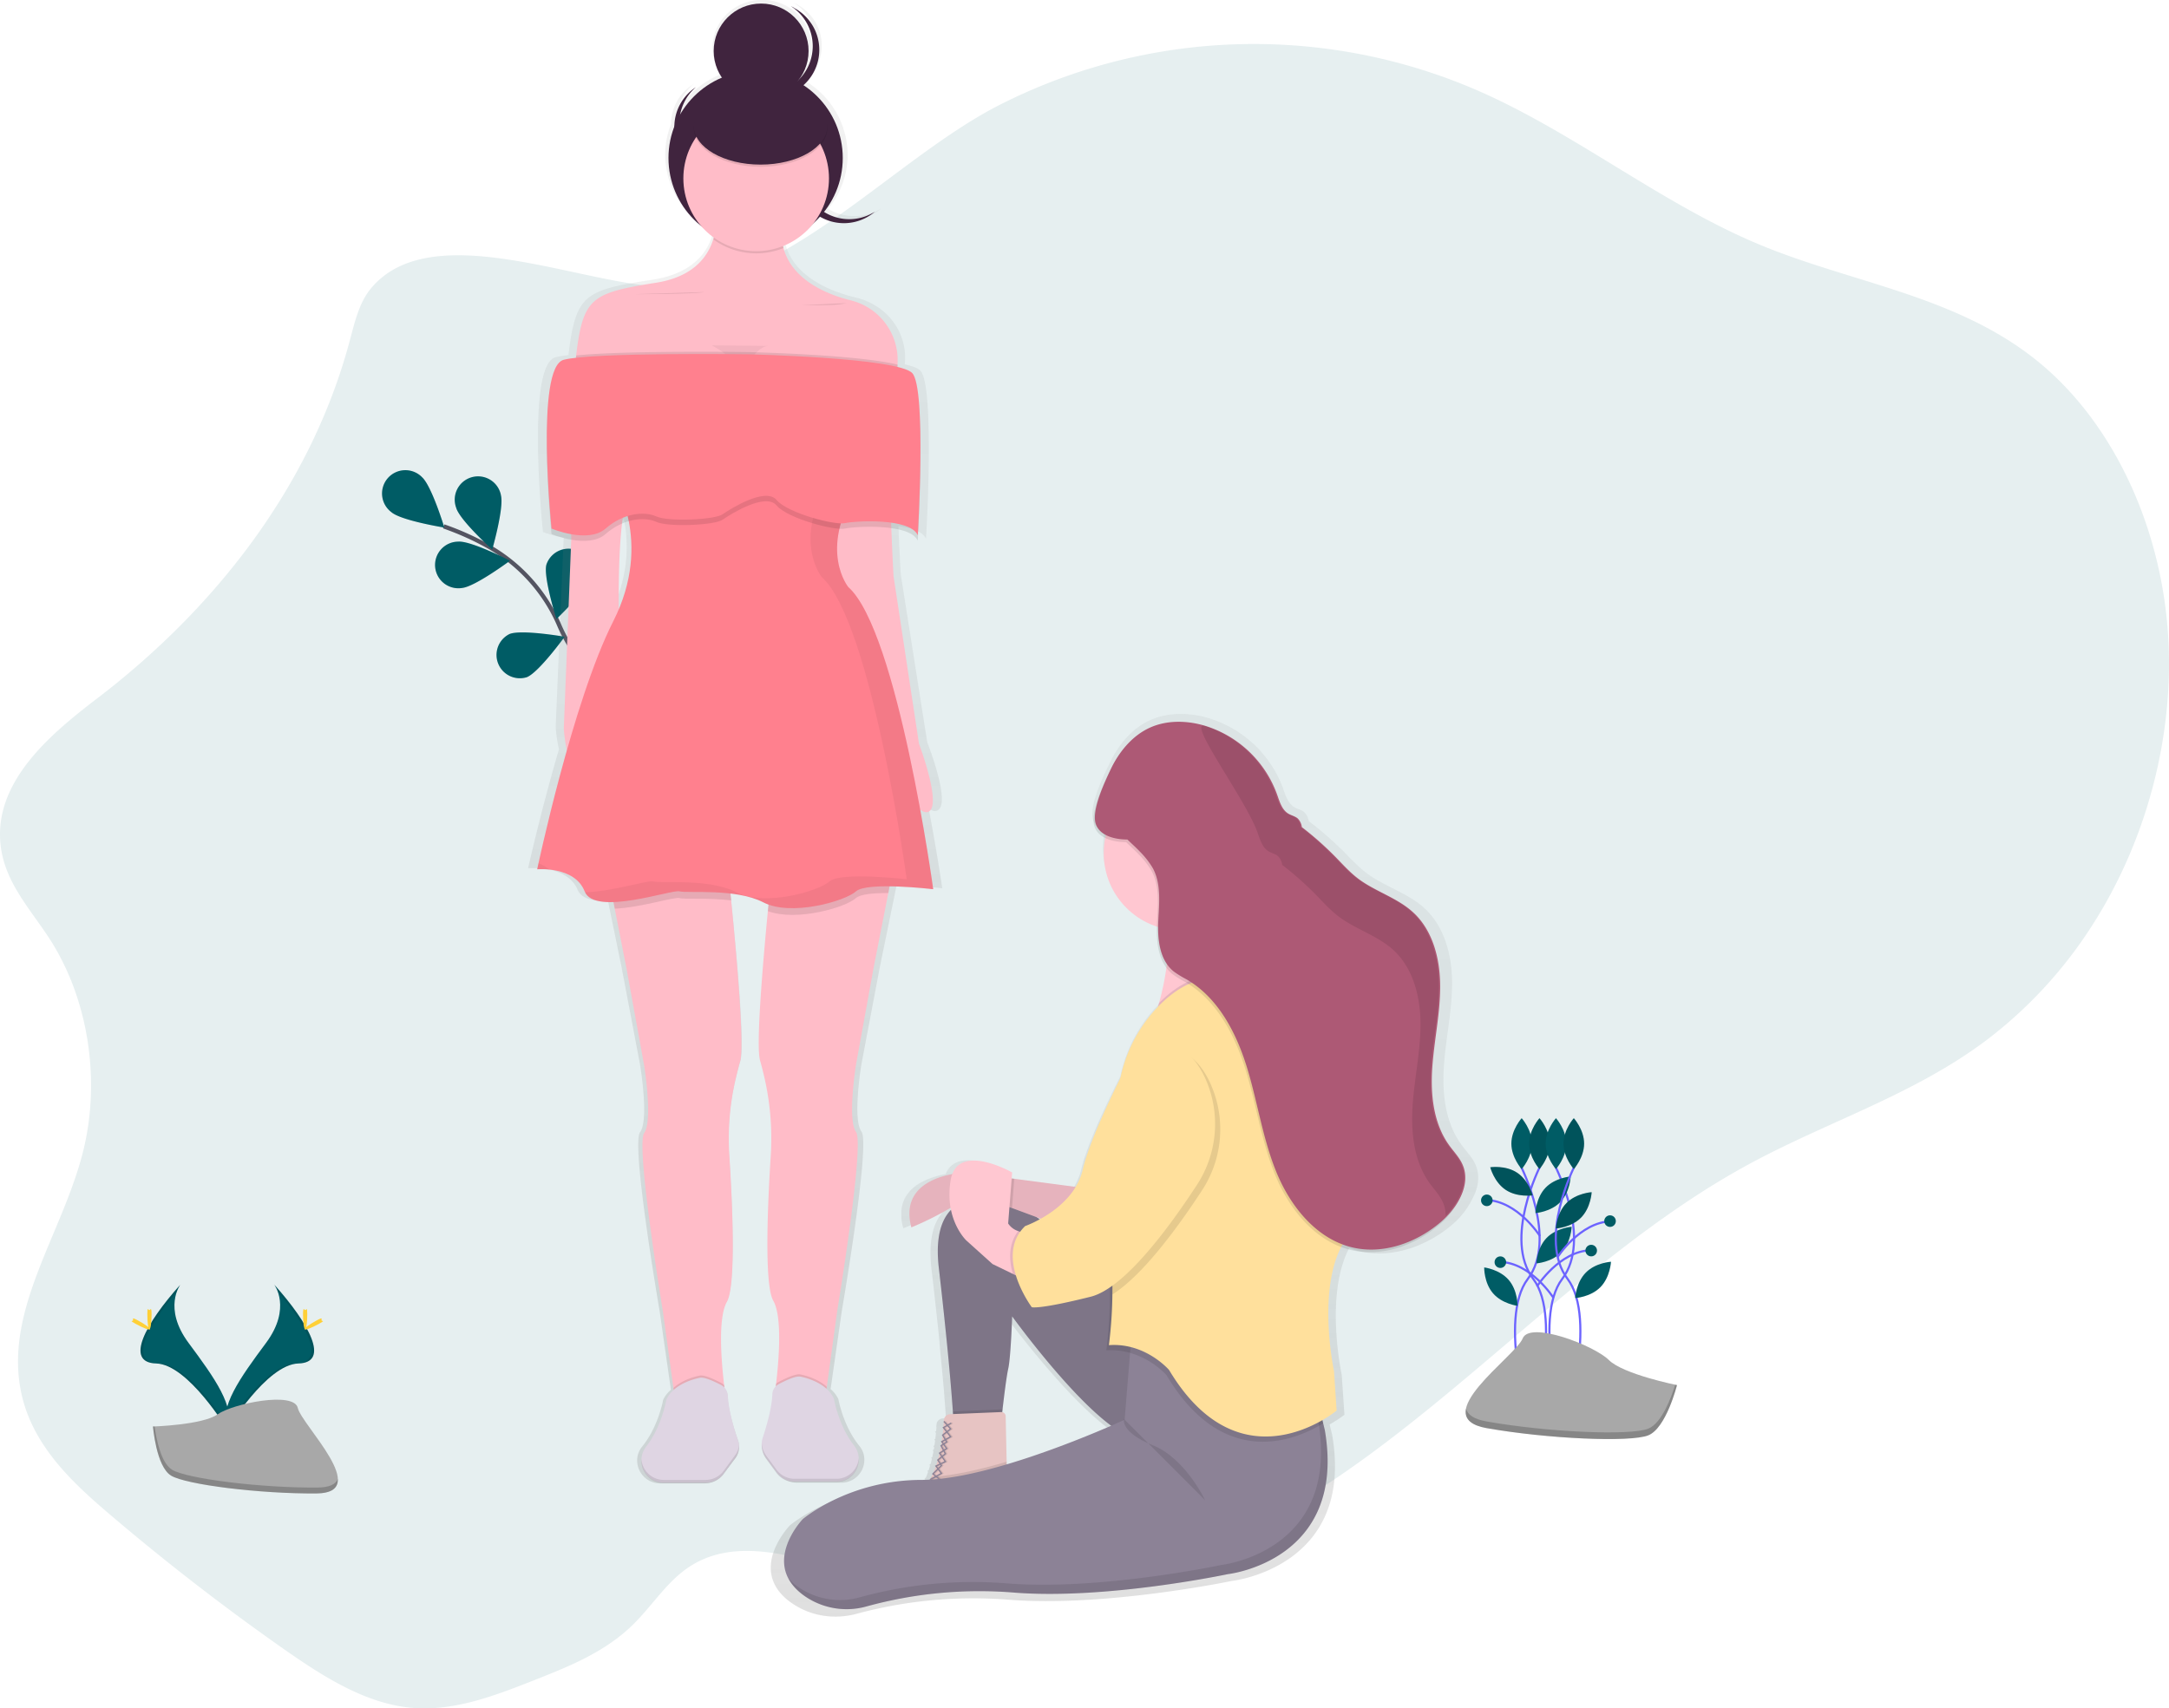 <svg xmlns="http://www.w3.org/2000/svg" xmlns:xlink="http://www.w3.org/1999/xlink" data-name="Layer 1" width="1022.76" height="805.71" viewBox="0 0 1022.76 805.71"><defs><linearGradient id="55f29204-bbf8-4e51-a460-f0aa6bf08779-210" x1="618.95" y1="809.58" x2="618.95" y2="383.84" gradientUnits="userSpaceOnUse"><stop offset="0" stop-color="gray" stop-opacity="0.25"/><stop offset="0.54" stop-color="gray" stop-opacity="0.12"/><stop offset="1" stop-color="gray" stop-opacity="0.1"/></linearGradient><linearGradient id="c12ee75b-8fd4-4091-ace4-e82fe8783f46-211" x1="435.29" y1="747" x2="435.29" y2="47.15" xlink:href="#55f29204-bbf8-4e51-a460-f0aa6bf08779-210"/></defs><title>girl just wanna have fun</title><path d="M263.42,183.31c-5.48,6.65-7.59,16-9.95,24.79-19,70.84-65.82,127.82-119.14,168.52C111.75,393.87,84.26,417,89.2,447.89c2.66,16.6,14.33,28.82,23,42.34,18.19,28.31,24.09,66.79,15.42,100.68-9.86,38.56-37.42,74.54-28.89,113.53,5.26,24,23.12,41.08,40.29,55.76q40.18,34.33,82.92,64.32c19.1,13.4,39.42,26.44,61.68,28.14,19.6,1.5,38.8-5.95,57.41-13.3,16.26-6.43,32.93-13.12,46.06-26,8.57-8.41,15.4-19.26,24.92-26.14,22.36-16.16,51.08-5.92,76.72,1,60.5,16.24,125.25,10.31,182.82-16.74,88.31-41.5,155.62-128.65,242-175.41,37.14-20.11,77.54-32.59,111.93-58.49a209.09,209.09,0,0,0,49.2-53.24c26-40.11,40.06-91.25,36-141.31s-26.81-98.3-62.54-126.56c-38.25-30.25-86.56-35.9-130.08-54.06-44.94-18.76-84.92-51-129.43-71.13a264.67,264.67,0,0,0-228.29,5.16c-48.44,24.45-97.54,81.62-151.49,85.92C370.42,185.39,293.43,146.89,263.42,183.31Z" transform="translate(-88.62 -47.15)" fill="#005c65" opacity="0.1"/><path d="M415.27,400.85s-46.81-21.58-62.83-58.55a78.1,78.1,0,0,0-32.73-37,131.35,131.35,0,0,0-21.88-9.91" transform="translate(-88.62 -47.15)" fill="none" stroke="#535461" stroke-miterlimit="10" stroke-width="2"/><path d="M287.58,272.16c4.56,4,10.57,23.81,10.57,23.81s-20.45-3.3-25-7.29a11,11,0,1,1,14.44-16.52Z" transform="translate(-88.62 -47.15)" fill="#005c65"/><path d="M324.79,280.59c1.66,5.83-4.07,25.74-4.07,25.74s-15.37-13.89-17-19.72a11,11,0,1,1,21.1-6Z" transform="translate(-88.62 -47.15)" fill="#005c65"/><path d="M367.46,318.94C366,324.81,351,339.1,351,339.1s-6.26-19.75-4.75-25.62a11,11,0,0,1,21.26,5.46Z" transform="translate(-88.62 -47.15)" fill="#005c65"/><path d="M393.21,355.22c-.49,6-12.86,22.66-12.86,22.66s-9.51-18.41-9-24.45a11,11,0,0,1,21.87,1.79Z" transform="translate(-88.62 -47.15)" fill="#005c65"/><path d="M306.45,324.45c6-.49,22.66-12.86,22.66-12.86s-18.41-9.5-24.45-9a11,11,0,1,0,1.79,21.87Z" transform="translate(-88.62 -47.15)" fill="#005c65"/><path d="M337.1,366.5c5.62-2.28,17.77-19.05,17.77-19.05s-20.41-3.56-26-1.28a11,11,0,0,0,8.25,20.33Z" transform="translate(-88.62 -47.15)" fill="#005c65"/><path d="M372.5,403.28c5.92-1.3,20.74-15.78,20.74-15.78s-19.51-7-25.43-5.66a11,11,0,0,0,4.7,21.44Z" transform="translate(-88.62 -47.15)" fill="#005c65"/><path d="M287.58,272.16c4.56,4,10.57,23.81,10.57,23.81s-20.45-3.3-25-7.29a11,11,0,1,1,14.44-16.52Z" transform="translate(-88.62 -47.15)" fill="#005c65" opacity="0.1"/><path d="M324.79,280.59c1.66,5.83-4.07,25.74-4.07,25.74s-15.37-13.89-17-19.72a11,11,0,1,1,21.1-6Z" transform="translate(-88.62 -47.15)" fill="#005c65" opacity="0.1"/><path d="M367.46,318.94C366,324.81,351,339.1,351,339.1s-6.26-19.75-4.75-25.62a11,11,0,0,1,21.26,5.46Z" transform="translate(-88.62 -47.15)" fill="#005c65" opacity="0.1"/><path d="M393.21,355.22c-.49,6-12.86,22.66-12.86,22.66s-9.51-18.41-9-24.45a11,11,0,0,1,21.87,1.79Z" transform="translate(-88.62 -47.15)" fill="#005c65" opacity="0.1"/><path d="M306.45,324.45c6-.49,22.66-12.86,22.66-12.86s-18.41-9.5-24.45-9a11,11,0,1,0,1.79,21.87Z" transform="translate(-88.62 -47.15)" fill="#005c65" opacity="0.1"/><path d="M337.1,366.5c5.62-2.28,17.77-19.05,17.77-19.05s-20.41-3.56-26-1.28a11,11,0,0,0,8.25,20.33Z" transform="translate(-88.62 -47.15)" fill="#005c65" opacity="0.1"/><path d="M372.5,403.28c5.92-1.3,20.74-15.78,20.74-15.78s-19.51-7-25.43-5.66a11,11,0,0,0,4.7,21.44Z" transform="translate(-88.62 -47.15)" fill="#005c65" opacity="0.1"/><path d="M805.78,597.2s17.5,34.35,3.24,53.14,1.3,70,1.3,70" transform="translate(-88.62 -47.15)" fill="none" stroke="#6c63ff" stroke-miterlimit="10"/><path d="M811,586.5c0,6.62-4.86,12-4.86,12s-4.86-5.37-4.86-12,4.86-12,4.86-12S811,579.88,811,586.5Z" transform="translate(-88.62 -47.15)" fill="#005c65"/><path d="M814.85,597.2s-17.5,34.35-3.24,53.14-1.3,70-1.3,70" transform="translate(-88.62 -47.15)" fill="none" stroke="#6c63ff" stroke-miterlimit="10"/><path d="M809.67,586.5c0,6.62,4.86,12,4.86,12s4.86-5.37,4.86-12-4.86-12-4.86-12S809.67,579.88,809.67,586.5Z" transform="translate(-88.62 -47.15)" fill="#005c65"/><path d="M809.67,586.5c0,6.62,4.86,12,4.86,12s4.86-5.37,4.86-12-4.86-12-4.86-12S809.67,579.88,809.67,586.5Z" transform="translate(-88.62 -47.15)" opacity="0.1"/><path d="M822,597.2s17.5,34.35,3.24,53.14,1.3,70,1.3,70" transform="translate(-88.62 -47.15)" fill="none" stroke="#6c63ff" stroke-miterlimit="10"/><path d="M827.17,586.5c0,6.62-4.86,12-4.86,12s-4.86-5.37-4.86-12,4.86-12,4.86-12S827.17,579.88,827.17,586.5Z" transform="translate(-88.62 -47.15)" fill="#005c65"/><path d="M824.44,614c-4.59,4.77-11.82,5.27-11.82,5.27s.22-7.24,4.81-12S829.25,602,829.25,602,829,609.25,824.44,614Z" transform="translate(-88.62 -47.15)" fill="#005c65"/><path d="M824.9,637.72c-4.59,4.77-11.82,5.27-11.82,5.27s.22-7.24,4.81-12,11.82-5.27,11.82-5.27S829.49,632.95,824.9,637.72Z" transform="translate(-88.62 -47.15)" fill="#005c65"/><path d="M800,650.76c4.34,5,4.19,12.24,4.19,12.24s-7.19-.87-11.53-5.87-4.19-12.24-4.19-12.24S795.66,645.76,800,650.76Z" transform="translate(-88.62 -47.15)" fill="#005c65"/><path d="M804,600.22c5.52,3.66,7.31,10.68,7.31,10.68s-7.16,1.09-12.68-2.57-7.31-10.68-7.31-10.68S798.51,596.56,804,600.22Z" transform="translate(-88.62 -47.15)" fill="#005c65"/><path d="M804,600.22c5.52,3.66,7.31,10.68,7.31,10.68s-7.16,1.09-12.68-2.57-7.31-10.68-7.31-10.68S798.51,596.56,804,600.22Z" transform="translate(-88.62 -47.15)" opacity="0.1"/><path d="M831.05,597.2s-17.5,34.35-3.24,53.14-1.3,70-1.3,70" transform="translate(-88.62 -47.15)" fill="none" stroke="#6c63ff" stroke-miterlimit="10"/><path d="M825.87,586.5c0,6.62,4.86,12,4.86,12s4.86-5.37,4.86-12-4.86-12-4.86-12S825.87,579.88,825.87,586.5Z" transform="translate(-88.62 -47.15)" fill="#005c65"/><path d="M825.87,586.5c0,6.62,4.86,12,4.86,12s4.86-5.37,4.86-12-4.86-12-4.86-12S825.87,579.88,825.87,586.5Z" transform="translate(-88.62 -47.15)" opacity="0.1"/><path d="M827.27,614.53c-4.65,4.72-5,12-5,12s7.23-.41,11.88-5.13,5-12,5-12S831.92,609.82,827.27,614.53Z" transform="translate(-88.62 -47.15)" fill="#005c65"/><path d="M827.27,614.53c-4.65,4.72-5,12-5,12s7.23-.41,11.88-5.13,5-12,5-12S831.92,609.82,827.27,614.53Z" transform="translate(-88.62 -47.15)" opacity="0.1"/><path d="M836.38,647.34c-4.65,4.72-5,12-5,12s7.23-.41,11.88-5.13,5-12,5-12S841,642.63,836.38,647.34Z" transform="translate(-88.62 -47.15)" fill="#005c65"/><path d="M823,640.13s10.53-16.6,25.32-17" transform="translate(-88.62 -47.15)" fill="none" stroke="#6c63ff" stroke-miterlimit="10"/><path d="M814.77,630.11s-10.53-16.6-25.32-17" transform="translate(-88.62 -47.15)" fill="none" stroke="#6c63ff" stroke-miterlimit="10"/><path d="M813.4,653.8s10.53-16.6,25.32-17" transform="translate(-88.62 -47.15)" fill="none" stroke="#6c63ff" stroke-miterlimit="10"/><circle cx="759.19" cy="575.9" r="2.73" fill="#005c65"/><circle cx="701.09" cy="566.1" r="2.73" fill="#005c65"/><path d="M821.15,659.27s-10.53-16.6-25.32-17" transform="translate(-88.62 -47.15)" fill="none" stroke="#6c63ff" stroke-miterlimit="10"/><circle cx="707.47" cy="595.26" r="2.73" fill="#005c65"/><circle cx="750.31" cy="589.8" r="2.73" fill="#005c65"/><path d="M879.38,700.39s-25.38-5.08-32.15-11.85S810,669.93,806.61,678.39s-45.69,37.23-16.92,42.31,67.69,6.77,76.15,3.38S879.38,700.39,879.38,700.39Z" transform="translate(-88.62 -47.15)" fill="#a8a8a8"/><path d="M789.69,717.55c28.77,5.08,67.69,6.77,76.15,3.38,6.44-2.58,10.92-15,12.69-20.72l.85.18s-5.08,20.31-13.54,23.69-47.38,1.69-76.15-3.38c-8.3-1.47-10.68-4.91-9.78-9.26C780.61,714.28,783.51,716.46,789.69,717.55Z" transform="translate(-88.62 -47.15)" opacity="0.2"/><path d="M217.93,653s8.38,11-3.87,27.5S191.72,711,195.8,721.35c0,0,18.48-30.73,33.52-31.16S234.48,671.5,217.93,653Z" transform="translate(-88.62 -47.15)" fill="#005c65"/><path d="M217.93,653a13.57,13.57,0,0,1,1.71,3.44c14.68,17.24,22.49,33.33,8.39,33.74-13.14.38-28.9,23.87-32.68,29.81a12.74,12.74,0,0,0,.45,1.35s18.48-30.73,33.52-31.16S234.48,671.5,217.93,653Z" transform="translate(-88.62 -47.15)" opacity="0.1"/><path d="M233.51,667c0,3.86-.43,7-1,7s-1-3.13-1-7,.54-2,1.07-2S233.51,663.13,233.51,667Z" transform="translate(-88.62 -47.15)" fill="#ffd037"/><path d="M238.86,671.59c-3.39,1.85-6.34,3-6.59,2.49s2.28-2.35,5.67-4.19,2.05-.5,2.31,0S242.24,669.74,238.86,671.59Z" transform="translate(-88.62 -47.15)" fill="#ffd037"/><path d="M173.67,653s-8.38,11,3.87,27.5S199.88,711,195.8,721.35c0,0-18.48-30.73-33.52-31.16S157.12,671.5,173.67,653Z" transform="translate(-88.62 -47.15)" fill="#005c65"/><path d="M173.67,653a13.57,13.57,0,0,0-1.71,3.44c-14.68,17.24-22.49,33.33-8.39,33.74,13.14.38,28.9,23.87,32.68,29.81a12.74,12.74,0,0,1-.45,1.35s-18.48-30.73-33.52-31.16S157.12,671.5,173.67,653Z" transform="translate(-88.62 -47.15)" opacity="0.1"/><path d="M158.09,667c0,3.86.43,7,1,7s1-3.13,1-7-.54-2-1.07-2S158.09,663.13,158.09,667Z" transform="translate(-88.62 -47.15)" fill="#ffd037"/><path d="M152.74,671.59c3.39,1.85,6.34,3,6.59,2.49s-2.28-2.35-5.67-4.19-2.05-.5-2.31,0S149.35,669.74,152.74,671.59Z" transform="translate(-88.62 -47.15)" fill="#ffd037"/><path d="M160.76,719.92s23.43-.72,30.49-5.75,36-11,37.79-3,35.21,40.11,8.76,40.32-61.46-4.12-68.51-8.41S160.76,719.92,160.76,719.92Z" transform="translate(-88.62 -47.15)" fill="#a8a8a8"/><path d="M238.27,748.71c-26.45.21-61.46-4.12-68.51-8.41-5.37-3.27-7.51-15-8.22-20.41l-.78,0s1.48,18.9,8.53,23.19,42.06,8.63,68.51,8.41c7.64-.06,10.27-2.78,10.13-6.8C246.87,747.15,244,748.67,238.27,748.71Z" transform="translate(-88.62 -47.15)" opacity="0.2"/><path d="M784.36,596.4c-1.53-3.46-4.29-6.22-6.54-9.27-7.79-10.56-9.24-24.41-8.34-37.41s3.86-25.85,3.85-38.88S769.81,484,760,475.2c-7.83-7-18.65-10-27.06-16.32-3.92-3-7.23-6.6-10.69-10.07a159.74,159.74,0,0,0-16.56-14.44,7.09,7.09,0,0,0-2.11-4.21c-1.27-1.07-3-1.38-4.45-2.21-3.22-1.84-4.35-5.76-5.59-9.21a54.14,54.14,0,0,0-34.74-32.82c-9-2.73-19-3-27.57.76s-14.77,11.2-18.84,19.4c-.32.6-.62,1.19-.91,1.8-2.83,5.87-9.35,19.27-7.42,25.9a9.47,9.47,0,0,0,5.4,5.81,36.47,36.47,0,0,0-.76,7.4,37.12,37.12,0,0,0,26,35.19c-.19,6.89.64,14.32,4.62,19.62a128.51,128.51,0,0,1-3.6,17q-.28,1-.52,1.79a69.35,69.35,0,0,0-18.34,34.26c-6.23,12.28-15.55,31.79-18.45,44A28,28,0,0,1,595,607l-30.12-3.89-1.27-.16.23-2.87s-23.82-13.33-29.3.78a42.15,42.15,0,0,0-8.75,2.55h0c-.69.29-1.38.62-2.05,1l-.08,0-1,.52,0,0-.95.58-.11.07-.84.57-.09.06q-.44.31-.86.65l-.12.1q-.37.3-.72.62l-.12.11q-.39.35-.76.73l-.12.13q-.32.33-.61.68l-.14.16q-.33.4-.64.82l-.11.15q-.26.36-.5.74l-.13.21c-.18.3-.35.6-.52.91l-.09.18q-.2.4-.38.82l-.11.25c-.14.33-.26.67-.37,1l-.06.19q-.14.45-.25.92l-.07.3c-.08.37-.16.74-.22,1.13,0,.06,0,.13,0,.19q-.07.51-.11,1c0,.11,0,.23,0,.34,0,.41,0,.83,0,1.25,0,.06,0,.12,0,.18,0,.38,0,.78,0,1.18,0,.13,0,.25,0,.38,0,.46.09.92.16,1.39l0,.11c.07.45.15.91.25,1.37l.08.4c.11.51.23,1,.38,1.55h.05l.09,0,0,0,.15-.06.06,0,.26-.11.06,0,.25-.1.14-.06.24-.1.18-.07.31-.13.15-.06.49-.21.2-.09.38-.16.24-.1.42-.18.24-.1.68-.3.11-.05.63-.29.25-.11.57-.26.27-.12.67-.32.18-.09.91-.44.13-.06.82-.4.24-.12.81-.4.2-.1,2.17-1.1.12-.06,1-.54.17-.09,1.15-.61h0l2.52-1.39.06,0,1.26-.71,0,0,.26-.15q.09.52.2,1c-4.82,4.86-7.64,13.41-5.94,27.86l.37,3.14.1.9.33,2.81.11,1,.24,2.09.11,1,.28,2.51.13,1.14.22,2,.14,1.27.2,1.86.12,1.06.25,2.28.1.92.2,1.84.08.71.24,2.29.08.76.24,2.29,0,.25.22,2.18,0,.47.23,2.3,0,.23q.24,2.42.46,4.67v0q.79,8.11,1.29,13.95v0l.14,1.57v.15l.1,1.13.07.82,0,.55c.41,4.93.64,8.22.75,9.94l-1.47.06a3.11,3.11,0,0,0-3,2.92l0,.49-.24.21.21.23c0,.66-.09,1.38-.15,2.17l-.51.29.44.54c-.08.85-.17,1.76-.28,2.71l-.47.36.35.59c-.09.72-.2,1.47-.31,2.23l-.53.28.4.55q-.09.54-.18,1.09l-.49.32.33.6c-.16.87-.34,1.75-.54,2.64l-.55.35.35.5q-.28,1.18-.61,2.37l-.57.47.31.46q-.31,1-.66,2.07l-.63.29.37.48c-.32.9-.67,1.78-1,2.64l-.81.77.34.27c-.19.41-.39.81-.59,1.21s-.29.53-.44.79l-.42.23.15.27h0c-1.35.07-2.67.11-4,.11-35.87,0-58.28,18.83-58.28,18.83s-14.63,14.94-6.88,28.73l.22.39.2.34.24.38.21.32.45.64.19.25.35.45.24.29.37.43.24.27.61.66.16.16.53.52.26.25.51.46.26.23.79.66.09.07.77.59.29.21.67.47.29.2,1,.64h0a34.9,34.9,0,0,0,8.15,3.8,36.23,36.23,0,0,0,6.2,1.4,37.8,37.8,0,0,0,14.89-1c2.64-.72,5.73-1.49,9.19-2.25a210.89,210.89,0,0,1,62-4.44c45.47,3.77,105.68-8.79,105.68-8.79s58.28-6.28,47.39-69l-.81-3.29-.38-1.54a53.56,53.56,0,0,0,7-4.58l-1.28-18.83s-8.19-37.56,3.52-59.72a40.37,40.37,0,0,0,4.91,1.47c15.19,3.51,31.5-2.3,43.33-12.28a37.72,37.72,0,0,0,9.6-12C785.64,607.67,786.75,601.82,784.36,596.4ZM575.91,621.52l2.07.75-.63.34ZM561.2,740.15l0-1.25-.47-21.85a2.06,2.06,0,0,0-1.7-2c.43-3.78,1.32-11.28,2.16-16.59h0c.09-.56.17-1.09.26-1.59v-.07l.12-.67v0l.12-.65,0-.08.1-.5,0-.13.11-.51c1.28-5.65,1.92-25.1,1.92-25.1s27.41,37.22,48.47,52.47A479,479,0,0,1,561.2,740.15Z" transform="translate(-88.62 -47.15)" fill="url(#55f29204-bbf8-4e51-a460-f0aa6bf08779-210)"/><path d="M637.43,694.44c-1.09,16.91-4.83,34.71-16,30.3a40.45,40.45,0,0,1-8.84-5.18c-20.29-15-46.7-51.58-46.7-51.58s-.62,19.13-1.85,24.68-3.09,22.83-3.09,22.83H538.1s-1.23-22.21-6.79-70.34,38.87-29.62,38.87-29.62l41.42,31.92,25.83,19.9s.25,3.79.35,9.44C637.88,681.7,637.84,688,637.43,694.44Z" transform="translate(-88.62 -47.15)" fill="#8c8296"/><path d="M637.43,694.44c-1.09,16.91-4.83,34.71-16,30.3a40.45,40.45,0,0,1-8.84-5.18c-20.29-15-46.7-51.58-46.7-51.58s-.62,19.13-1.85,24.68c-.88,4-2.08,13.93-2.69,19.28-.25,2.14-.39,3.55-.39,3.55H538.1s0-.87-.17-2.64c-.49-7.17-2.17-29.1-6.62-67.7-5.55-48.13,38.87-29.62,38.87-29.62l41.42,31.92,25.83,19.9s.25,3.79.35,9.44C637.88,681.7,637.84,688,637.43,694.44Z" transform="translate(-88.62 -47.15)" opacity="0.1"/><path d="M561.33,711.94c-.25,2.14-.39,3.55-.39,3.55H538.1s0-.87-.17-2.64l22.79-1A1.92,1.92,0,0,1,561.33,711.94Z" transform="translate(-88.62 -47.15)" opacity="0.1"/><path d="M563.4,742l-39.49,7.4a24.31,24.31,0,0,0,3.89-5.7c4.54-8.95,5.63-21.27,5.9-26.71a3,3,0,0,1,2.91-2.88l24.12-1a2,2,0,0,1,2.1,2l.46,21.48Z" transform="translate(-88.62 -47.15)" fill="#e7c4c3"/><path d="M563.4,742l-39.49,7.4a24.31,24.31,0,0,0,3.89-5.7c10.62-.66,23.16-3.51,35.48-7.16Z" transform="translate(-88.62 -47.15)" opacity="0.1"/><path d="M667.68,789.53s-58,12.34-101.81,8.64a200.58,200.58,0,0,0-68.56,6.58,34.71,34.71,0,0,1-28.17-4.14c-23.09-15-2-37-2-37s21.6-18.51,56.15-18.51c27.78,0,72.73-18.36,89.27-25.54,4-1.75,6.37-2.84,6.37-2.84l2.55-31.54,1.15-14.12,15.15,5.74,71.23,27,3.54,14.65.78,3.24C723.83,783.36,667.68,789.53,667.68,789.53Z" transform="translate(-88.62 -47.15)" fill="#8c8296"/><path d="M713.34,721.66l-.78-3.24L709,703.76l-2.25-.85,2.7,11.19.78,3.24c10.49,61.7-45.66,67.87-45.66,67.87s-58,12.34-101.81,8.64a200.59,200.59,0,0,0-68.56,6.58,34.71,34.71,0,0,1-28.17-4.14,29.61,29.61,0,0,1-5.71-4.74,24.81,24.81,0,0,0,8.79,9.06,34.71,34.71,0,0,0,28.17,4.14,200.59,200.59,0,0,1,68.56-6.58c43.81,3.7,101.81-8.64,101.81-8.64S723.83,783.36,713.34,721.66Z" transform="translate(-88.62 -47.15)" opacity="0.1"/><path d="M693,513.72l-.23,0-39.88,4.91-19.13,6.17s.59-1.72,1.39-4.62c3-10.67,8.79-37.37-1.39-53.38-13-20.36,33.94,0,33.94,0s-3.61,22.68,18.37,41.65a68.52,68.52,0,0,0,6.18,4.74Z" transform="translate(-88.62 -47.15)" fill="#ffc7d1"/><path d="M600.42,607.51l-56.15-7.4s-32.7.62-25.91,25.91a152.31,152.31,0,0,0,29-16l38.25,14.19Z" transform="translate(-88.62 -47.15)" fill="#ffc7d1"/><path d="M600.42,607.51l-14.81,16.66-19.79-7.34L547.36,610c-3.2,2.27-6.37,4.31-9.38,6.11A146.66,146.66,0,0,1,518.36,626c-5-18.76,11.65-23.95,20.61-25.37a42.51,42.51,0,0,1,5.31-.54l22.6,3Z" transform="translate(-88.62 -47.15)" opacity="0.1"/><circle cx="556.85" cy="402.41" r="36.4" fill="#ffc7d1"/><path d="M712.55,718.42c-12.73,7.84-46.83,22.56-73.87-22.68,0,0-.43-.5-1.25-1.3a38.8,38.8,0,0,0-15.94-9.26A32.51,32.51,0,0,0,610.3,684a209.28,209.28,0,0,0,1.64-23.92c0-4,0-8.34-.32-12.65l25.83,19.9s.25,3.79.35,9.44l71.23,27Z" transform="translate(-88.62 -47.15)" opacity="0.1"/><path d="M692.75,513.75l-39.88,4.91-19.13,6.17s.59-1.72,1.39-4.62l.86-.86c6.16-6,13.64-10.94,22-11.74a47,47,0,0,0,7.75-1.3,27.15,27.15,0,0,1,20.33,2.17,28,28,0,0,1,6.18,4.74C692.41,513.39,692.58,513.57,692.75,513.75Z" transform="translate(-88.62 -47.15)" opacity="0.1"/><path d="M717.66,693.89l1.23,18.51s-45,37.64-79-19.13c0,0-11.11-13-28.38-11.72a209.28,209.28,0,0,0,1.64-23.92,138,138,0,0,0-1.64-24.21c-2.34-13.67,1-45.38,3.77-66.81.27-2,.52-4,.77-5.84A68.91,68.91,0,0,1,636,520.58c6.16-6,13.64-10.94,22-11.74a47,47,0,0,0,7.75-1.3c7.34-2,24.26-3.55,34.66,19.14,13.57,29.62,14.81,39.49,14.81,39.49s25.42,44.56,9.87,62.94C708.09,649.16,717.66,693.89,717.66,693.89Z" transform="translate(-88.62 -47.15)" fill="#ffe09c"/><path d="M566.88,603.08l-1.06,13.74L547.36,610c-3.2,2.27-6.37,4.31-9.38,6.11a38.12,38.12,0,0,1,.13-12.28,14.85,14.85,0,0,1,.86-3.16,42.51,42.51,0,0,1,5.31-.54Z" transform="translate(-88.62 -47.15)" opacity="0.1"/><path d="M578.21,653.78l-12-5.83-9.59-4.66-12.34-11.11s-10.49-9.87-7.4-28.38,29-3.7,29-3.7L564,624.17a9,9,0,0,0,4.7,3.57,22.45,22.45,0,0,0,5.79,1.36Z" transform="translate(-88.62 -47.15)" fill="#ffc7d1"/><path d="M777.68,597.69c-1.47-3.4-4.13-6.11-6.3-9.12-7.5-10.38-8.9-24-8-36.78s3.72-25.42,3.71-38.22-3.38-26.4-12.84-35c-7.55-6.9-18-9.8-26.07-16-3.77-2.91-7-6.49-10.3-9.9a154.87,154.87,0,0,0-16-14.2,7,7,0,0,0-2-4.14c-1.22-1-2.9-1.36-4.29-2.17-3.1-1.81-4.19-5.66-5.39-9.06a52.62,52.62,0,0,0-33.47-32.27c-8.65-2.69-18.31-3-26.56.75s-14.5,11.33-18.41,19.61c-2.73,5.77-9,18.95-7.15,25.46,1.65,5.8,8.92,7.69,15,7.66,1.92,1.88,4.06,3.77,5.74,5.56a40.06,40.06,0,0,1,6.21,7.89c4.1,7.52,3,16.64,2.61,25.19s.62,18.25,7.3,23.61a46.8,46.8,0,0,0,6,3.69c14.94,8.65,23.52,25.22,28.57,41.73s7.43,33.87,14.08,49.8,18.81,30.95,35.61,34.92c14.63,3.45,30.35-2.26,41.74-12.07C775.29,617.86,781.76,607.11,777.68,597.69Z" transform="translate(-88.62 -47.15)" opacity="0.1"/><path d="M778.3,596.46c-1.47-3.4-4.13-6.11-6.3-9.12-7.5-10.38-8.9-24-8-36.78s3.72-25.42,3.71-38.22-3.38-26.4-12.84-35c-7.55-6.9-18-9.8-26.07-16-3.77-2.91-7-6.49-10.3-9.9a154.87,154.87,0,0,0-16-14.2,7,7,0,0,0-2-4.14c-1.22-1-2.9-1.36-4.29-2.17-3.1-1.81-4.19-5.66-5.39-9.06a52.62,52.62,0,0,0-33.47-32.27c-8.65-2.69-18.31-3-26.56.75s-14.5,11.33-18.41,19.61c-2.73,5.77-9,18.95-7.15,25.46,1.65,5.8,8.92,7.69,15,7.66,1.92,1.88,4.06,3.77,5.74,5.56a40.06,40.06,0,0,1,6.21,7.89c4.1,7.52,3,16.64,2.61,25.19s.62,18.25,7.3,23.61a46.8,46.8,0,0,0,6,3.69c14.94,8.65,23.52,25.22,28.57,41.73s7.43,33.87,14.08,49.8,18.81,30.95,35.61,34.92c14.63,3.45,30.35-2.26,41.74-12.07C775.91,616.62,782.38,605.88,778.3,596.46Z" transform="translate(-88.62 -47.15)" fill="#ad5975"/><path d="M655.32,608.69c-10.91,16.72-27.63,39.76-42.16,48.95a138,138,0,0,0-1.64-24.21c-2.34-13.67,1-45.38,3.77-66.81,5.2-11,9.8-19.57,9.8-19.57s21.27-16.63,34.11,10.73A52.5,52.5,0,0,1,655.32,608.69Z" transform="translate(-88.62 -47.15)" opacity="0.1"/><path d="M578.21,653.78l-12-5.83c-1.86-6.55-2.17-14,2.51-20.21a22.45,22.45,0,0,0,5.79,1.36Z" transform="translate(-88.62 -47.15)" opacity="0.1"/><path d="M656.75,555.3a52.42,52.42,0,0,1-3.84,50.83c-12.93,19.83-34.06,48.59-50,52.58-24.68,6.17-27.77,4.94-27.77,4.94S557.23,639.59,572,625.4c0,0,22.83-8,27.15-26.53s23.45-54.3,23.45-54.3S643.9,527.95,656.75,555.3Z" transform="translate(-88.62 -47.15)" fill="#ffe09c"/><path d="M618.62,716.41s-1.85,6.17,13.57,12.34,24.68,25.91,24.68,25.91" transform="translate(-88.62 -47.15)" opacity="0.1"/><g opacity="0.1"><polygon points="439.26 698.12 438.97 697.58 444.09 694.77 441.48 691.29 445.94 689.19 443.23 685.23 446.58 683.07 444.24 679.79 448.4 677.5 445.01 673.19 449.02 670.85 449.33 671.38 445.93 673.36 449.34 677.69 445.14 680 447.46 683.23 444.1 685.4 446.86 689.44 442.43 691.53 445.01 694.97 439.26 698.12"/><polygon points="443.26 697.74 440.04 695.12 444.15 691.13 442.43 688.51 446.01 685.54 443.96 681.71 446.6 679.97 444.71 676.74 448.42 673.85 445.45 670.54 445.9 670.13 449.32 673.93 445.51 676.89 447.43 680.16 444.77 681.91 446.79 685.69 443.25 688.63 444.95 691.21 440.97 695.08 443.65 697.26 443.26 697.74"/></g><polygon points="438.65 698.12 438.35 697.58 443.47 694.77 440.86 691.29 445.32 689.19 442.61 685.23 445.96 683.07 443.62 679.79 447.79 677.5 444.39 673.19 448.41 670.85 448.72 671.38 445.32 673.36 448.72 677.69 444.52 680 446.84 683.23 443.48 685.4 446.24 689.44 441.81 691.53 444.39 694.97 438.65 698.12" fill="#8c8296"/><polygon points="442.64 697.74 439.43 695.12 443.54 691.13 441.81 688.51 445.39 685.54 443.35 681.71 445.99 679.97 444.09 676.74 447.8 673.85 444.83 670.54 445.29 670.13 448.7 673.93 444.9 676.89 446.82 680.16 444.16 681.91 446.18 685.69 442.63 688.63 444.33 691.21 440.35 695.08 443.03 697.26 442.64 697.74" fill="#8c8296"/><path d="M681.55,439.68c1.19,3.39,2.28,7.24,5.39,9.06,1.39.81,3.07,1.12,4.29,2.17a7,7,0,0,1,2,4.14,154.87,154.87,0,0,1,16,14.2c3.33,3.41,6.53,7,10.3,9.9,8.1,6.25,18.52,9.14,26.07,16,9.45,8.65,12.83,22.24,12.84,35s-2.85,25.44-3.71,38.22.54,26.4,8,36.78c2.17,3,4.83,5.72,6.3,9.12a15.39,15.39,0,0,1,1.26,6.33c6.42-6.68,11-16,7.38-24.22-1.47-3.4-4.13-6.11-6.3-9.12-7.5-10.38-8.9-24-8-36.78s3.72-25.42,3.71-38.22-3.38-26.4-12.84-35c-7.55-6.9-18-9.8-26.07-16-3.77-2.91-7-6.49-10.3-9.9a154.87,154.87,0,0,0-16-14.2,7,7,0,0,0-2-4.14c-1.22-1-2.9-1.36-4.29-2.17-3.1-1.81-4.19-5.66-5.39-9.06a52.62,52.62,0,0,0-33.47-32.27C648.07,386.83,676.22,424.51,681.55,439.68Z" transform="translate(-88.62 -47.15)" opacity="0.1"/><path d="M532.92,466.07s-2.3-16.13-6.4-37.66c1.32,1,2.57,1.44,3.68,1.14,7.61-2.09-4.35-32.34-4.35-32.34l-12.51-79.3s-.61-10.41-1.08-22.64c6.16.83,11.51,2.58,13,5.95,0,0,1.38-22.09,1.32-42.65,0-16.82-.79-33.29-4-36.65-1.07-1.11-3.68-2.08-7.33-2.94,0-.34.06-.68.09-1l0-.27c1-14.07-8.73-26.77-23-30.17-10.85-2.59-28.78-9.15-33.22-24.73-.09-.31-.17-.63-.24-1a35.88,35.88,0,0,0,15.15-11q1.6-1.38,3.05-2.9a24.22,24.22,0,0,0,25.73-1.36c.44-.31.86-.64,1.27-1a24.24,24.24,0,0,1-25,.1,40,40,0,0,0,9.24-25.52,40.82,40.82,0,0,0-20-34.82,22.58,22.58,0,0,0,4.8-5.74c6.32-10.81,2.3-24.48-9-30.54-.48-.26-1-.49-1.45-.71a21.89,21.89,0,0,1,7.57,29.72,22.53,22.53,0,0,1-2.2,3.11,21.65,21.65,0,0,0,3.38-11.62c0-12.39-10.47-22.43-23.39-22.43s-23.39,10-23.39,22.43a21.69,21.69,0,0,0,4,12.6,42.61,42.61,0,0,0-20.53,17.34,22.17,22.17,0,0,1,7.74-12.79c-.46.28-.91.57-1.35.88a22.1,22.1,0,0,0-9.45,18.05,39.62,39.62,0,0,0-2.75,14.52,40.52,40.52,0,0,0,16,32.11,35.58,35.58,0,0,0,6.32,5.54c-.08.29-.17.58-.26.87-2.68,8.21-9.82,17.65-28.08,20.43-32,4.87-36,7-39.51,34.49l-.13,1.06a46.14,46.14,0,0,0-6,1c-6.71,1.73-8.4,19.8-8.32,38.31-.11,21.27,2.34,44.12,2.34,44.12a52.32,52.32,0,0,0,9.76,2.69l-3.78,89.13a69.68,69.68,0,0,0,1.54,10.63C344.77,425.84,339.44,448.79,338,455v0l-.11.47v0l-.09.4h0l-.12.55v0l0,.15h3.05l.5,0h.18l.61,0,.25,0,.48,0,.27,0,.63.06h.14c5.85.6,14.2,2.8,17.26,10.29.06.15.15.27.21.41h0c0,.09.11.17.16.26a6.07,6.07,0,0,0,.37.59c.09.13.19.24.29.36a6.44,6.44,0,0,0,.48.52c.11.11.23.21.36.31s.37.31.58.44l.41.25c.22.13.44.26.68.38l.46.2c.25.11.51.22.77.31l.49.16c.28.09.57.17.86.25l.53.12.95.19.55.08,1,.13.57,0,1.1.07.59,0,1.17,0h.59l1.06,0,.64,3.11,5.81,28.33,8.7,45.91s4.35,26.08,0,31.82,9.25,84.51,9.25,84.51l5.17,36.06.13.93a13.93,13.93,0,0,0-3.67,4.74s-2.18,12.52-9.79,21.91l-.22.28a10.1,10.1,0,0,0-2.23,6.64,10.8,10.8,0,0,0,11,10.55h20.65a11.18,11.18,0,0,0,8.89-4.32l5.73-7.5a8.69,8.69,0,0,0,1.79-5.57,8.58,8.58,0,0,0-.48-2.85c-1.85-5.23-4.66-14.19-5-21a6.11,6.11,0,0,0-1.69-3.92l-.15-1.21c-1.47-12-3.06-32,1.37-39.43,4.6-7.72,2.72-46.72,1.21-69.13A119.57,119.57,0,0,1,435.48,556c.72-3,1.49-5.95,2.26-8.52,2.15-7.23-1.61-48.7-4.42-76.12l-.33-3.17c5.79.65,11.57,1.87,16.17,4.16a21.08,21.08,0,0,0,2.53,1l-.3,3c-2.72,27.14-5.87,63.78-3.86,70.53.65,2.18,1.29,4.62,1.92,7.14a124.44,124.44,0,0,1,3.36,38.14c-1.51,22.51-3.3,60.81,1.25,68.45,4.42,7.42,2.86,27.28,1.38,39.33l-.15,1.2a5.53,5.53,0,0,0-1.69,3.75c-.24,6.46-2.8,14.94-4.66,20.34a10.57,10.57,0,0,0-.56,3.25,10.75,10.75,0,0,0,2.22,7l5.05,6.61a11.18,11.18,0,0,0,8.89,4.32h20.65a10.8,10.8,0,0,0,11-10.55,10.1,10.1,0,0,0-2.23-6.64l-.22-.28c-7.61-9.39-9.79-21.91-9.79-21.91a13.93,13.93,0,0,0-3.67-4.74l.13-.93,5.17-36.06s13.6-78.78,9.25-84.51,0-31.82,0-31.82l8.7-45.91,7.23-35.26.64-3.13C521.77,464.82,532.92,466.07,532.92,466.07ZM379.49,293.14a28.55,28.55,0,0,1,3.33-1.15c2.2,10.74,2.33,25.25-5,41.82C377.77,325,377.84,306.17,379.49,293.14Z" transform="translate(-88.62 -47.15)" fill="url(#c12ee75b-8fd4-4091-ace4-e82fe8783f46-211)"/><path d="M437.63,547.68c-.73,2.56-1.47,5.5-2.16,8.49a124.13,124.13,0,0,0-2.93,36c1.45,22.35,3.24,61.24-1.15,68.93-4.24,7.42-2.72,27.31-1.31,39.32.67,5.68,1.31,9.58,1.31,9.58l-24.45-2.6-.78-5.66-4.94-36s-13-78.55-8.84-84.27,0-31.73,0-31.73L384.05,504l-5.56-28.25-6.41-32.61,58.78,4.16s1.14,10.38,2.53,24.5C436.09,499.12,439.69,540.48,437.63,547.68Z" transform="translate(-88.62 -47.15)" fill="#ffbcc8"/><path d="M512.54,442.6l-5.05,25.71-6.91,35.15-8.32,45.78s-4.16,26,0,31.73-8.84,84.27-8.84,84.27l-4.94,36-.78,5.66-24.45,2.6s.65-4,1.32-9.68c1.41-12,2.91-31.82-1.32-39.22-4.35-7.62-2.64-45.81-1.2-68.25a129.18,129.18,0,0,0-3.21-38c-.6-2.51-1.22-4.95-1.84-7.12-1.92-6.73,1.09-43.26,3.69-70.32,1.62-16.87,3.07-30.07,3.07-30.07Z" transform="translate(-88.62 -47.15)" fill="#ffbcc8"/><circle cx="358.9" cy="24.05" r="22.37" fill="#40243e"/><path d="M462.91,50.76c-.46-.26-.92-.49-1.39-.71A22.36,22.36,0,0,1,439.7,89c.43.28.87.56,1.33.82a22.37,22.37,0,1,0,21.88-39Z" transform="translate(-88.62 -47.15)" fill="#40243e"/><path d="M499.89,148c.42-.31.82-.64,1.22-1a22.36,22.36,0,0,1-26.59-35.82c-.44.28-.87.57-1.29.88A22.37,22.37,0,1,0,499.89,148Z" transform="translate(-88.62 -47.15)" fill="#40243e"/><path d="M442.15,125.09c.42-.31.82-.64,1.22-1a22.36,22.36,0,0,1-26.59-35.82c-.44.28-.87.57-1.29.88a22.37,22.37,0,0,0,26.67,35.92Z" transform="translate(-88.62 -47.15)" fill="#40243e"/><circle cx="356.3" cy="74.51" r="41.09" fill="#40243e"/><path d="M526.06,430.12c-7.28,2.08-20.81-31.21-20.81-31.21l-26-79.07.82-27.56,1.78-59.83-77.51,2.08S389.78,272,384.58,282.39a29.86,29.86,0,0,0-2.11,7.84c-2.77,16.85-2,49.38-2,49.38l-5.72,55.66s-.52,27.57-9.88,22.37-10.4-27-10.4-27L358,301.11s0-1.09-.12-3.06c-.38-10.92-1.4-48.84,1.68-77q.36-3.28.71-6.18c3.34-27.4,7.17-29.54,37.79-34.39,17.46-2.77,24.29-12.19,26.85-20.38a32.12,32.12,0,0,0,1.24-13.44s35.37-27.57,31.21,5.72a30.12,30.12,0,0,0,.7,11.78c4.25,15.53,21.4,22.08,31.77,24.66a29,29,0,0,1,22,30.09l0,.27a44.34,44.34,0,0,1-1.92,10.19s.52,19.25-1,31.21c-.75,5.74-.54,19.38-.12,32,.46,13.71,1.16,26.24,1.16,26.24l12,79.07S533.35,428,526.06,430.12Z" transform="translate(-88.62 -47.15)" fill="#ffbcc8"/><path d="M458.1,164.12A34.35,34.35,0,0,1,425,160.06a32.12,32.12,0,0,0,1.24-13.44s35.37-27.57,31.21,5.72A30.12,30.12,0,0,0,458.1,164.12Z" transform="translate(-88.62 -47.15)" opacity="0.1"/><circle cx="356.56" cy="84.13" r="34.33" fill="#ffbcc8"/><path d="M431.39,710l-24.45-2.6-.78-5.66c4.93-4.52,12.22-5.78,12.22-5.78,2-.66,6.88,1.61,10.21,3.36a5.72,5.72,0,0,1,1.49,1.11C430.75,706.07,431.39,710,431.39,710Z" transform="translate(-88.62 -47.15)" opacity="0.1"/><path d="M418.39,697s-12,2.08-15.61,10.4c0,0-2.08,12.48-9.36,21.85l-.21.28a10.54,10.54,0,0,0,8.42,16.89h19.75a10.54,10.54,0,0,0,8.5-4.31l5.48-7.48a8.91,8.91,0,0,0,1.26-8.13c-1.77-5.22-4.46-14.15-4.77-21a6.14,6.14,0,0,0-3.25-5.19C425.26,698.58,420.36,696.31,418.39,697Z" transform="translate(-88.62 -47.15)" fill="#dfd5e3"/><path d="M478.47,701.2l-.78,5.66-24.45,2.6s.65-4,1.32-9.68a5.64,5.64,0,0,1,1.23-.88c3.32-1.76,8.42-4.16,10.45-3.49C466.24,695.41,473.54,696.68,478.47,701.2Z" transform="translate(-88.62 -47.15)" opacity="0.1"/><path d="M466.24,696.45s12,2.08,15.61,10.4c0,0,2.08,12.48,9.36,21.85l.21.28A10.54,10.54,0,0,1,483,745.87H463.26a10.54,10.54,0,0,1-8.5-4.31L449.93,735a11,11,0,0,1-1.59-10c1.78-5.38,4.23-13.83,4.46-20.28a5.63,5.63,0,0,1,3-4.78C459.12,698.17,464.22,695.78,466.24,696.45Z" transform="translate(-88.62 -47.15)" fill="#dfd5e3"/><path d="M430.87,447.29s1.14,10.38,2.53,24.5c-10.92-1.33-21.95-.4-24.38-1.09s-18.23,4.47-30.52,5l-6.41-32.61Z" transform="translate(-88.62 -47.15)" opacity="0.1"/><path d="M512.54,442.6l-5.05,25.71c-6.81,0-13.14.49-15.24,2.38-4.93,4.44-28.09,11.22-41.57,6.14,1.62-16.87,3.07-30.07,3.07-30.07Z" transform="translate(-88.62 -47.15)" opacity="0.1"/><path d="M377.81,273.54s19.25,28.61,0,66.58-35.89,117-35.89,117,17.69-1.56,22.37,10.4,41.09-1,44.74,0,26.53-1.56,39.53,5.2,38.49-.52,43.7-5.2,36.41-1,36.41-1S512,344.81,488.61,324c0,0-14-17.17,3.64-45.78S377.81,273.54,377.81,273.54Z" transform="translate(-88.62 -47.15)" fill="#ff808e"/><path d="M509.94,229.33s.52,19.25-1,31.21c-.75,5.74-.54,19.38-.12,32-8.67-1.19-19-.39-21.73.23a21.78,21.78,0,0,1-7-.51c-8.54-1.58-21.47-5.85-25.27-10.41-5.2-6.24-21.85,4.16-25.49,6.76s-25.49,3.64-31.21,1c-3.89-1.77-9.7-1.85-15.64.56a29.4,29.4,0,0,0-8.29,5.16c-4.26,3.73-10.84,3.64-16.25,2.66-.38-10.92-1.4-48.84,1.68-77q.36-3.28.71-6.18c21.89-2.46,81-1.62,81-1.62s51.08,1.13,70.58,5.94A44.34,44.34,0,0,1,509.94,229.33Z" transform="translate(-88.62 -47.15)" opacity="0.1"/><ellipse cx="358.64" cy="60.46" rx="31.47" ry="18.21" opacity="0.1"/><ellipse cx="358.64" cy="59.42" rx="31.47" ry="18.21" fill="#40243e"/><path d="M388,185.89c1,0,28.09,0,32.77-1" transform="translate(-88.62 -47.15)" opacity="0.1"/><path d="M466.5,191.1c13.52,0,16.65,0,21.33-1" transform="translate(-88.62 -47.15)" opacity="0.1"/><path d="M424.26,210s13.68,7.17,14.31,14.42c0,0,5.09-13.5,12.35-14.13" transform="translate(-88.62 -47.15)" opacity="0.05"/><path d="M435.35,733.31l-5.48,7.48a10.54,10.54,0,0,1-8.5,4.31H401.62a10.54,10.54,0,0,1-10.53-9.81,10.56,10.56,0,0,0,10.53,11.37h19.75a10.54,10.54,0,0,0,8.5-4.31l5.48-7.48a8.92,8.92,0,0,0,1.69-6.06A8.92,8.92,0,0,1,435.35,733.31Z" transform="translate(-88.62 -47.15)" opacity="0.1"/><path d="M483,744.57H463.26a10.54,10.54,0,0,1-8.5-4.31l-4.83-6.59a11,11,0,0,1-2.11-5.77,11,11,0,0,0,2.11,7.34l4.83,6.59a10.54,10.54,0,0,0,8.5,4.31H483a10.56,10.56,0,0,0,10.53-11.37A10.54,10.54,0,0,1,483,744.57Z" transform="translate(-88.62 -47.15)" opacity="0.1"/><g opacity="0.05"><path d="M488.61,324s-14-17.17,3.64-45.78c4.7-7.6-1.18-11.49-12.34-13.11,1.93,2.09,2.07,4.85-.15,8.43-17.69,28.61-3.64,45.78-3.64,45.78,23.41,20.81,40.05,142.53,40.05,142.53s-31.21-3.64-36.41,1-30.69,12-43.7,5.2-35.89-4.16-39.53-5.2c-2.44-.7-19.61,4.92-32.07,5.09,5.35,11.25,41-1.44,44.55-.41s26.53-1.56,39.53,5.2,38.49-.52,43.7-5.2,36.41-1,36.41-1S512,344.81,488.61,324Z" transform="translate(-88.62 -47.15)"/><path d="M342.54,454.3c-.41,1.85-.62,2.87-.62,2.87a33.47,33.47,0,0,1,5.86.14A18.17,18.17,0,0,0,342.54,454.3Z" transform="translate(-88.62 -47.15)"/></g><path d="M441.28,216.84s-73.35-1-86.87,2.6S348.68,299,348.68,299s17.17,7.28,25.49,0,18.21-8.32,23.93-5.72,27.57,1.56,31.21-1,20.29-13,25.49-6.76,27.57,12,32.25,10.92,30.69-2.6,34.33,5.72c0,0,4.16-69.18-2.6-76.47S441.28,216.84,441.28,216.84Z" transform="translate(-88.62 -47.15)" opacity="0.1"/><path d="M441.28,214.24s-73.35-1-86.87,2.6-5.72,79.59-5.72,79.59,17.17,7.28,25.49,0,18.21-8.32,23.93-5.72,27.57,1.56,31.21-1,20.29-13,25.49-6.76,27.57,12,32.25,10.92,30.69-2.6,34.33,5.72c0,0,4.16-69.18-2.6-76.47S441.28,214.24,441.28,214.24Z" transform="translate(-88.62 -47.15)" fill="#ff808e"/></svg>